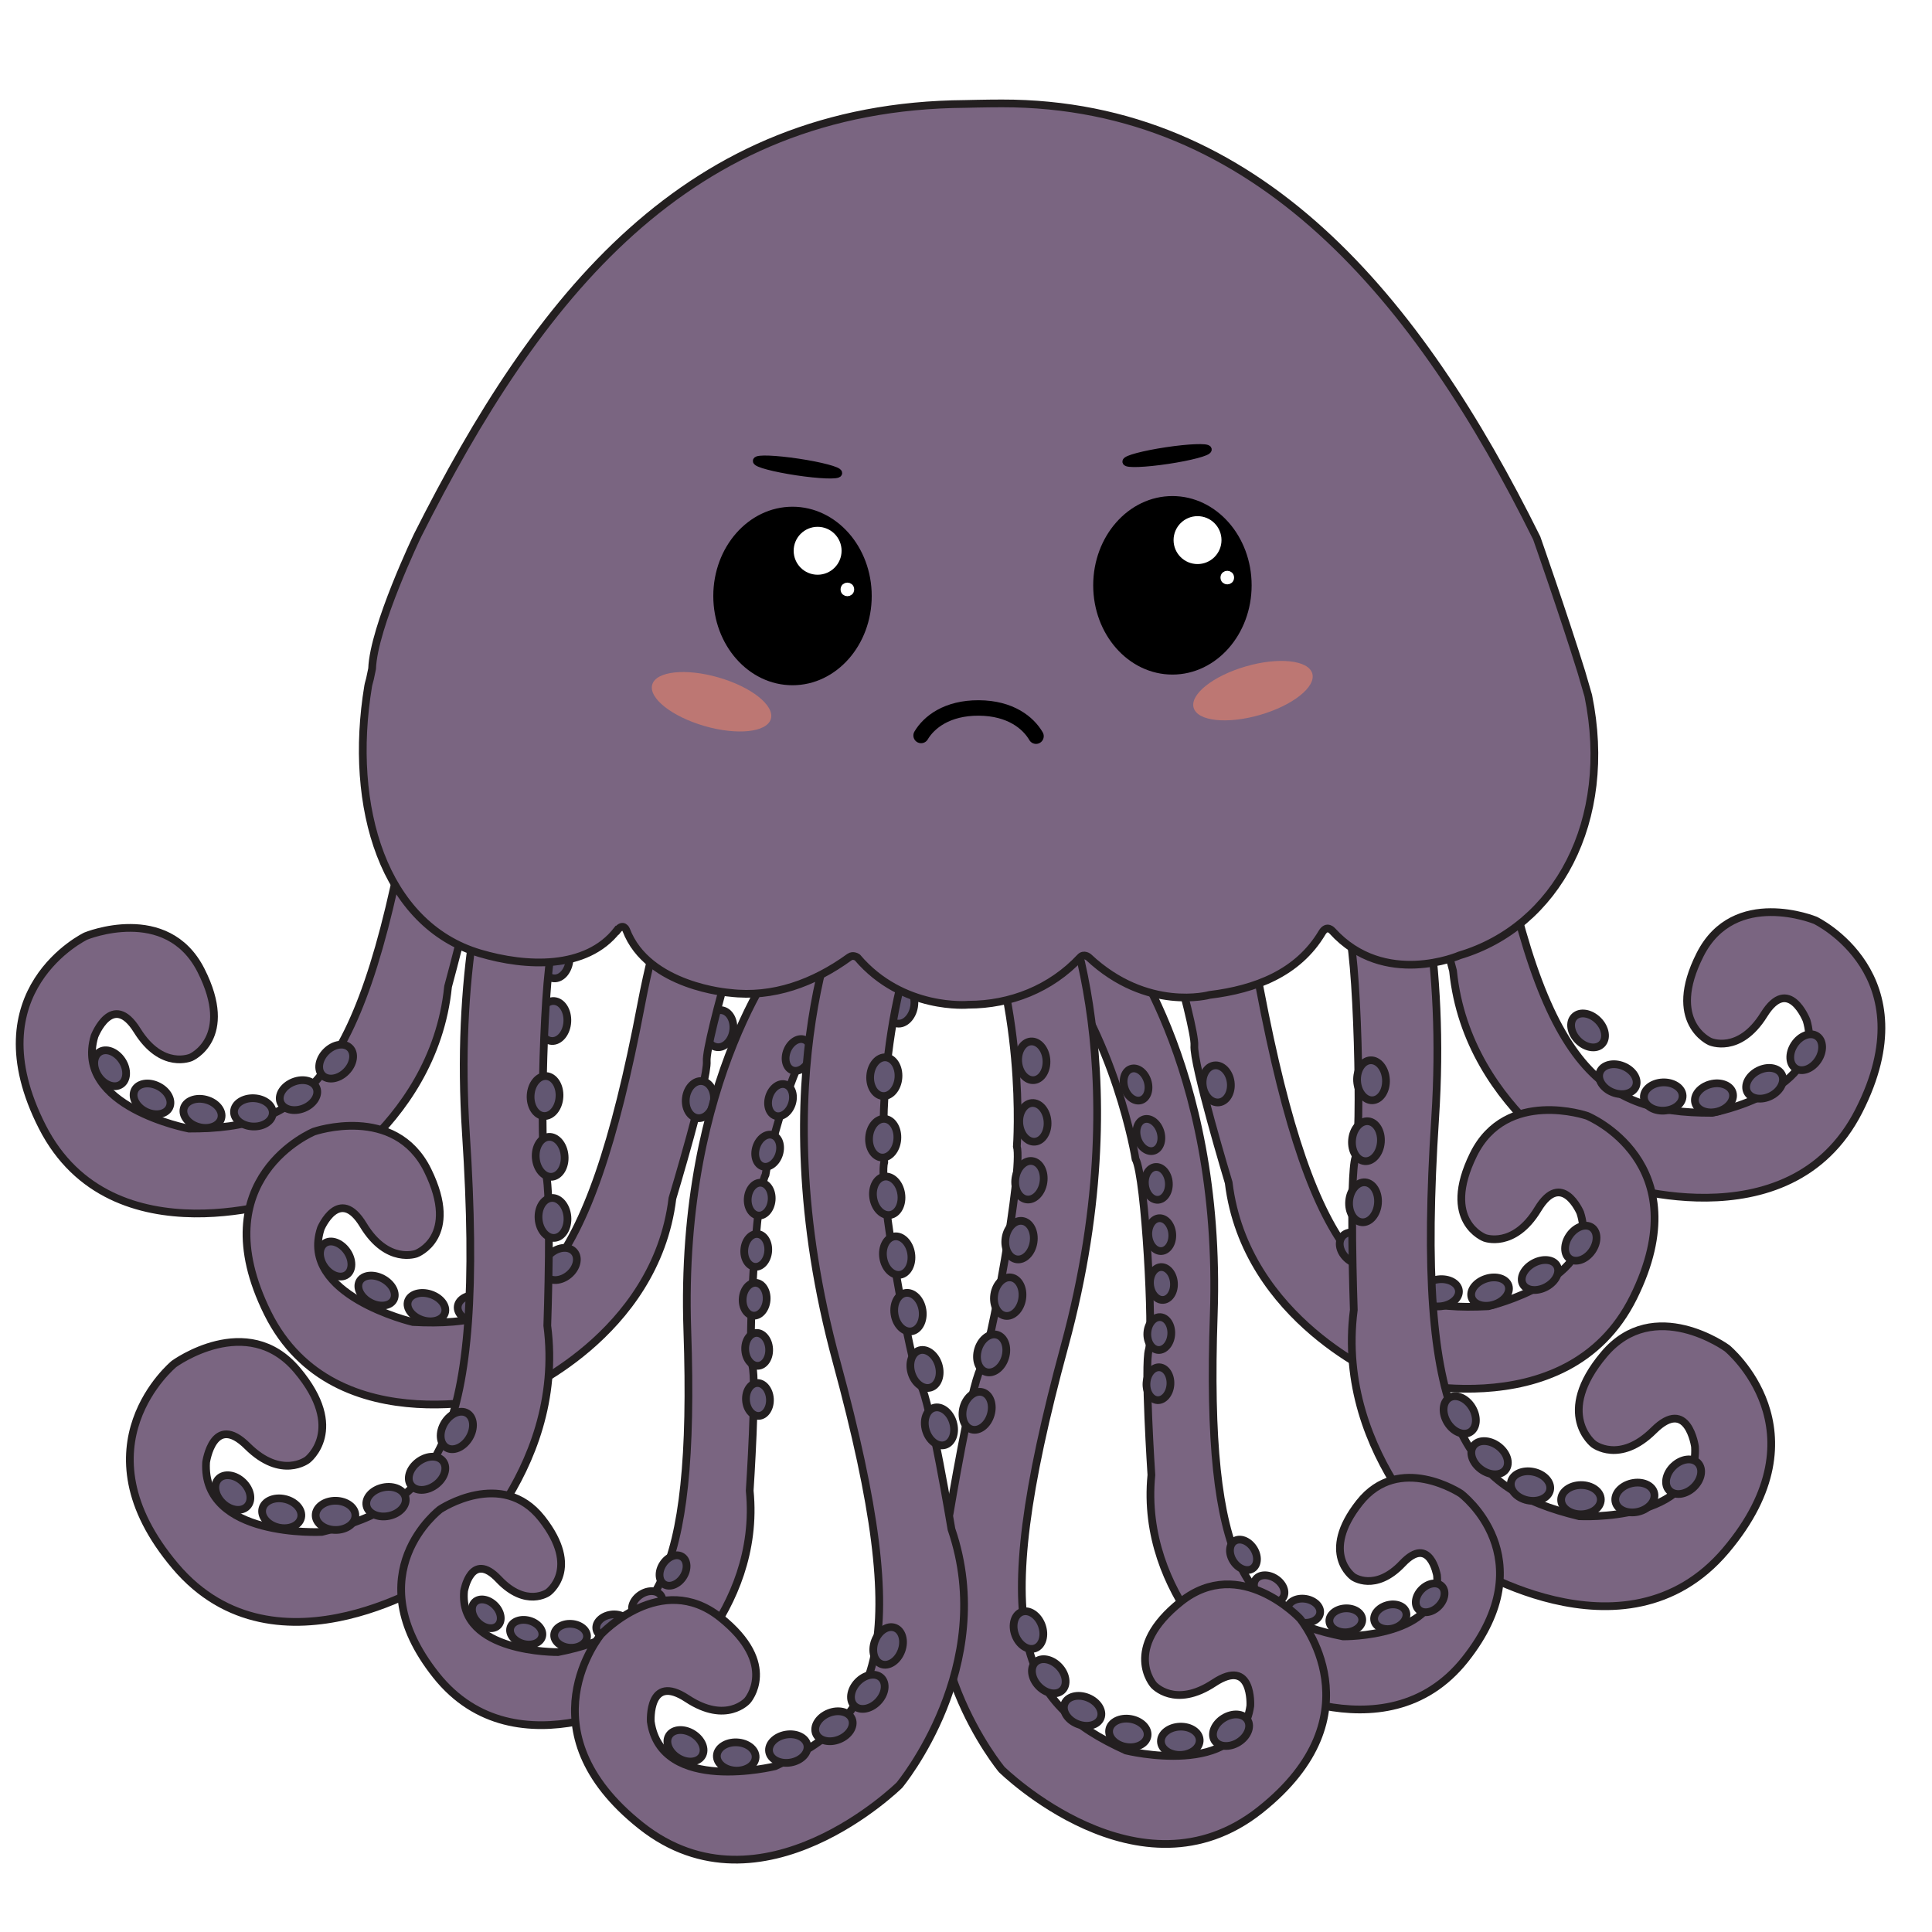 <?xml version="1.0" encoding="UTF-8"?><svg id="Blæksprutte" xmlns="http://www.w3.org/2000/svg" width="250" height="250" xmlns:xlink="http://www.w3.org/1999/xlink" viewBox="0 0 250 250"><defs><style>.cls-1,.cls-2{stroke:#000;}.cls-1,.cls-3,.cls-4,.cls-5,.cls-6,.cls-7,.cls-8,.cls-9,.cls-10,.cls-11,.cls-12,.cls-13,.cls-14,.cls-15,.cls-16,.cls-17,.cls-18,.cls-19{stroke-miterlimit:10;}.cls-2{fill:none;stroke-linecap:round;stroke-linejoin:round;stroke-width:2px;}.cls-3{fill:#fff;stroke:#fff;}.cls-4,.cls-5,.cls-6,.cls-7,.cls-8,.cls-9,.cls-10,.cls-11,.cls-12,.cls-13,.cls-14,.cls-15,.cls-16,.cls-17,.cls-18,.cls-19{stroke:#231f20;}.cls-4,.cls-6,.cls-7,.cls-8,.cls-9,.cls-10,.cls-11,.cls-12,.cls-13,.cls-14,.cls-15,.cls-16,.cls-17,.cls-18,.cls-19{fill:#7a6581;}.cls-5{fill:#625772;}.cls-20{fill:#ff8a66;opacity:.5;stroke-width:0px;}.cls-6{filter:url(#drop-shadow-30);}.cls-7{filter:url(#drop-shadow-22);}.cls-8{filter:url(#drop-shadow-27);}.cls-9{filter:url(#drop-shadow-23);}.cls-10{filter:url(#drop-shadow-25);}.cls-11{filter:url(#drop-shadow-24);}.cls-12{filter:url(#drop-shadow-26);}.cls-13{filter:url(#drop-shadow-29);}.cls-14{filter:url(#drop-shadow-28);}.cls-15{filter:url(#drop-shadow-34);}.cls-16{filter:url(#drop-shadow-33);}.cls-17{filter:url(#drop-shadow-35);}.cls-18{filter:url(#drop-shadow-31);}.cls-19{filter:url(#drop-shadow-32);}.cls-21{filter:url(#drop-shadow-21);}</style><filter id="drop-shadow-21" filterUnits="userSpaceOnUse"><feOffset dx="-1" dy="2"/><feGaussianBlur result="blur" stdDeviation="0"/><feFlood flood-color="#000" flood-opacity=".75"/><feComposite in2="blur" operator="in"/><feComposite in="SourceGraphic"/></filter><filter id="drop-shadow-22" filterUnits="userSpaceOnUse"><feOffset dx="-1" dy="2"/><feGaussianBlur result="blur-2" stdDeviation="0"/><feFlood flood-color="#000" flood-opacity=".75"/><feComposite in2="blur-2" operator="in"/><feComposite in="SourceGraphic"/></filter><filter id="drop-shadow-23" filterUnits="userSpaceOnUse"><feOffset dx="-1" dy="2"/><feGaussianBlur result="blur-3" stdDeviation="0"/><feFlood flood-color="#000" flood-opacity=".75"/><feComposite in2="blur-3" operator="in"/><feComposite in="SourceGraphic"/></filter><filter id="drop-shadow-24" filterUnits="userSpaceOnUse"><feOffset dx="-1" dy="2"/><feGaussianBlur result="blur-4" stdDeviation="0"/><feFlood flood-color="#000" flood-opacity=".75"/><feComposite in2="blur-4" operator="in"/><feComposite in="SourceGraphic"/></filter><filter id="drop-shadow-25" filterUnits="userSpaceOnUse"><feOffset dx="-1" dy="2"/><feGaussianBlur result="blur-5" stdDeviation="0"/><feFlood flood-color="#000" flood-opacity=".75"/><feComposite in2="blur-5" operator="in"/><feComposite in="SourceGraphic"/></filter><filter id="drop-shadow-26" filterUnits="userSpaceOnUse"><feOffset dx="-1" dy="2"/><feGaussianBlur result="blur-6" stdDeviation="0"/><feFlood flood-color="#000" flood-opacity=".75"/><feComposite in2="blur-6" operator="in"/><feComposite in="SourceGraphic"/></filter><filter id="drop-shadow-27" filterUnits="userSpaceOnUse"><feOffset dx="-1" dy="2"/><feGaussianBlur result="blur-7" stdDeviation="0"/><feFlood flood-color="#000" flood-opacity=".75"/><feComposite in2="blur-7" operator="in"/><feComposite in="SourceGraphic"/></filter><filter id="drop-shadow-28" filterUnits="userSpaceOnUse"><feOffset dx="-1" dy="2"/><feGaussianBlur result="blur-8" stdDeviation="0"/><feFlood flood-color="#000" flood-opacity=".75"/><feComposite in2="blur-8" operator="in"/><feComposite in="SourceGraphic"/></filter><filter id="drop-shadow-29" filterUnits="userSpaceOnUse"><feOffset dx="-1" dy="2"/><feGaussianBlur result="blur-9" stdDeviation="0"/><feFlood flood-color="#000" flood-opacity=".75"/><feComposite in2="blur-9" operator="in"/><feComposite in="SourceGraphic"/></filter><filter id="drop-shadow-30" filterUnits="userSpaceOnUse"><feOffset dx="-1" dy="2"/><feGaussianBlur result="blur-10" stdDeviation="0"/><feFlood flood-color="#000" flood-opacity=".75"/><feComposite in2="blur-10" operator="in"/><feComposite in="SourceGraphic"/></filter><filter id="drop-shadow-31" filterUnits="userSpaceOnUse"><feOffset dx="-1" dy="2"/><feGaussianBlur result="blur-11" stdDeviation="0"/><feFlood flood-color="#000" flood-opacity=".75"/><feComposite in2="blur-11" operator="in"/><feComposite in="SourceGraphic"/></filter><filter id="drop-shadow-32" filterUnits="userSpaceOnUse"><feOffset dx="-1" dy="2"/><feGaussianBlur result="blur-12" stdDeviation="0"/><feFlood flood-color="#000" flood-opacity=".75"/><feComposite in2="blur-12" operator="in"/><feComposite in="SourceGraphic"/></filter><filter id="drop-shadow-33" filterUnits="userSpaceOnUse"><feOffset dx="-1" dy="2"/><feGaussianBlur result="blur-13" stdDeviation="0"/><feFlood flood-color="#000" flood-opacity=".75"/><feComposite in2="blur-13" operator="in"/><feComposite in="SourceGraphic"/></filter><filter id="drop-shadow-34" filterUnits="userSpaceOnUse"><feOffset dx="-1" dy="2"/><feGaussianBlur result="blur-14" stdDeviation="0"/><feFlood flood-color="#000" flood-opacity=".75"/><feComposite in2="blur-14" operator="in"/><feComposite in="SourceGraphic"/></filter><filter id="drop-shadow-35" filterUnits="userSpaceOnUse"><feOffset dx="-1" dy="2"/><feGaussianBlur result="blur-15" stdDeviation="0"/><feFlood flood-color="#000" flood-opacity=".75"/><feComposite in2="blur-15" operator="in"/><feComposite in="SourceGraphic"/></filter></defs><ellipse class="cls-4" cx="155.99" cy="42.94" rx="1.83" ry="2.51" transform="translate(9.09 110.74) rotate(-40.16)"/><ellipse class="cls-4" cx="161.23" cy="48.05" rx="1.83" ry="2.51" transform="translate(7.03 115.32) rotate(-40.16)"/><ellipse class="cls-4" cx="166.73" cy="53.68" rx="1.83" ry="2.51" transform="translate(4.69 120.19) rotate(-40.16)"/><ellipse class="cls-4" cx="171.24" cy="59.94" rx="1.83" ry="2.51" transform="translate(-4.57 104.74) rotate(-33.59)"/><ellipse class="cls-4" cx="175.26" cy="66.18" rx="1.83" ry="2.51" transform="translate(-10.1 93.33) rotate(-29.02)"/><ellipse class="cls-4" cx="178.7" cy="73.36" rx="1.83" ry="2.51" transform="translate(-13.15 95.9) rotate(-29.02)"/><ellipse class="cls-4" cx="181.35" cy="80.36" rx="1.83" ry="2.51" transform="translate(-15.11 53.02) rotate(-15.98)"/><ellipse class="cls-4" cx="183.41" cy="87.93" rx="1.83" ry="2.51" transform="translate(-17.12 53.88) rotate(-15.98)"/><ellipse class="cls-4" cx="185.13" cy="95.19" rx="1.83" ry="2.51" transform="translate(-19.05 54.63) rotate(-15.98)"/><ellipse class="cls-4" cx="186.24" cy="102.77" rx="1.83" ry="2.51" transform="translate(-12.25 26.28) rotate(-7.82)"/><ellipse class="cls-4" cx="187.63" cy="110.3" rx="1.83" ry="2.51" transform="translate(-13.26 26.54) rotate(-7.82)"/><ellipse class="cls-5" cx="205.5" cy="133.34" rx="1.83" ry="2.51" transform="translate(-34.11 184.32) rotate(-44.99)"/><ellipse class="cls-4" cx="125.92" cy="75.02" rx="1.82" ry="2.41" transform="translate(-16.3 110.51) rotate(-44.8)"/><ellipse class="cls-4" cx="131.2" cy="79.68" rx="1.82" ry="2.41" transform="translate(-18.04 115.58) rotate(-44.8)"/><ellipse class="cls-4" cx="136.74" cy="84.81" rx="1.82" ry="2.41" transform="translate(-20.05 120.98) rotate(-44.8)"/><ellipse class="cls-4" cx="141.33" cy="90.62" rx="1.82" ry="2.4" transform="translate(-26.01 104.11) rotate(-37.28)"/><ellipse class="cls-4" cx="145.41" cy="96.42" rx="1.82" ry="2.4" transform="translate(-28.99 91.62) rotate(-31.97)"/><ellipse class="cls-4" cx="148.96" cy="103.15" rx="1.82" ry="2.4" transform="translate(-32.02 94.52) rotate(-31.97)"/><ellipse class="cls-4" cx="151.7" cy="109.76" rx="1.82" ry="2.4" transform="translate(-25.16 48.27) rotate(-16.72)"/><ellipse class="cls-4" cx="153.87" cy="116.94" rx="1.82" ry="2.4" transform="translate(-27.13 49.2) rotate(-16.72)"/><ellipse class="cls-4" cx="155.7" cy="123.84" rx="1.82" ry="2.4" transform="translate(-29.04 50.01) rotate(-16.72)"/><ellipse class="cls-5" cx="156.93" cy="131.08" rx="1.82" ry="2.41" transform="translate(-15.42 21.06) rotate(-7.32)"/><ellipse class="cls-4" cx="161.61" cy="78.2" rx="1.87" ry="2.6" transform="translate(-17.91 80.78) rotate(-26.65)"/><ellipse class="cls-4" cx="165.64" cy="84.61" rx="1.87" ry="2.6" transform="translate(-20.35 83.27) rotate(-26.65)"/><ellipse class="cls-4" cx="169.81" cy="91.61" rx="1.87" ry="2.6" transform="translate(-23.05 85.88) rotate(-26.65)"/><ellipse class="cls-4" cx="172.85" cy="99" rx="1.87" ry="2.6" transform="translate(-23.63 66.22) rotate(-20.33)"/><ellipse class="cls-4" cx="175.4" cy="106.25" rx="1.87" ry="2.6" transform="translate(-22.43 52.25) rotate(-15.94)"/><ellipse class="cls-4" cx="177.16" cy="114.3" rx="1.87" ry="2.6" transform="translate(-24.58 53.04) rotate(-15.94)"/><ellipse class="cls-4" cx="178.17" cy="121.98" rx="1.87" ry="2.59" transform="translate(-6.8 10.58) rotate(-3.34)"/><ellipse class="cls-5" cx="178.46" cy="130.08" rx="1.87" ry="2.59" transform="translate(-7.27 10.61) rotate(-3.34)"/><ellipse class="cls-4" cx="135.88" cy="115.8" rx="1.55" ry="2.13" transform="translate(-38.98 79.77) rotate(-28.79)"/><ellipse class="cls-4" cx="139.37" cy="120.92" rx="1.55" ry="2.13" transform="translate(-41.01 82.08) rotate(-28.79)"/><ellipse class="cls-5" cx="143" cy="126.51" rx="1.55" ry="2.13" transform="translate(-43.26 84.52) rotate(-28.79)"/><ellipse class="cls-5" cx="145.71" cy="132.47" rx="1.55" ry="2.13" transform="translate(-39.27 64.93) rotate(-22.22)"/><ellipse class="cls-4" cx="126.74" cy="106.13" rx="1.83" ry="2.51" transform="translate(-23.8 37.84) rotate(-15.54)"/><ellipse class="cls-4" cx="129.37" cy="112.96" rx="1.83" ry="2.51" transform="translate(-25.53 38.79) rotate(-15.54)"/><ellipse class="cls-4" cx="132.02" cy="120.36" rx="1.83" ry="2.51" transform="translate(-27.42 39.77) rotate(-15.54)"/><ellipse class="cls-5" cx="133.52" cy="127.94" rx="1.83" ry="2.51" transform="translate(-18.3 22.37) rotate(-8.96)"/><ellipse class="cls-4" cx="94.01" cy="44.97" rx="2.51" ry="1.83" transform="translate(-.99 87.81) rotate(-49.84)"/><ellipse class="cls-4" cx="88.77" cy="50.08" rx="2.51" ry="1.83" transform="translate(-6.76 85.62) rotate(-49.84)"/><ellipse class="cls-4" cx="83.27" cy="55.71" rx="2.51" ry="1.83" transform="translate(-13.01 83.42) rotate(-49.84)"/><ellipse class="cls-4" cx="78.76" cy="61.97" rx="2.51" ry="1.83" transform="translate(-16.44 93.3) rotate(-56.41)"/><ellipse class="cls-4" cx="74.74" cy="68.21" rx="2.51" ry="1.83" transform="translate(-21.16 100.48) rotate(-60.98)"/><ellipse class="cls-4" cx="71.3" cy="75.39" rx="2.51" ry="1.83" transform="translate(-29.21 101.16) rotate(-60.98)"/><ellipse class="cls-4" cx="68.65" cy="82.39" rx="2.51" ry="1.83" transform="translate(-29.46 125.71) rotate(-74.02)"/><ellipse class="cls-4" cx="66.59" cy="89.97" rx="2.51" ry="1.83" transform="translate(-38.23 129.22) rotate(-74.02)"/><ellipse class="cls-4" cx="64.87" cy="97.22" rx="2.51" ry="1.83" transform="translate(-46.45 132.83) rotate(-74.02)"/><ellipse class="cls-4" cx="63.76" cy="104.8" rx="2.51" ry="1.83" transform="translate(-48.74 153.71) rotate(-82.18)"/><ellipse class="cls-4" cx="62.37" cy="112.33" rx="2.51" ry="1.83" transform="translate(-57.4 158.84) rotate(-82.18)"/><ellipse class="cls-4" cx="124.08" cy="77.05" rx="2.41" ry="1.82" transform="translate(-18.02 110.81) rotate(-45.2)"/><ellipse class="cls-4" cx="118.8" cy="81.71" rx="2.41" ry="1.82" transform="translate(-22.89 108.44) rotate(-45.2)"/><ellipse class="cls-4" cx="113.26" cy="86.85" rx="2.41" ry="1.82" transform="translate(-28.17 106.02) rotate(-45.2)"/><ellipse class="cls-4" cx="108.67" cy="92.65" rx="2.4" ry="1.82" transform="translate(-30.87 123) rotate(-52.72)"/><ellipse class="cls-4" cx="104.59" cy="98.45" rx="2.4" ry="1.82" transform="translate(-34.31 135.04) rotate(-58.03)"/><ellipse class="cls-4" cx="101.04" cy="105.18" rx="2.4" ry="1.82" transform="translate(-41.69 135.2) rotate(-58.03)"/><ellipse class="cls-4" cx="98.3" cy="111.79" rx="2.4" ry="1.82" transform="translate(-37.04 173.78) rotate(-73.28)"/><ellipse class="cls-4" cx="96.13" cy="118.98" rx="2.4" ry="1.82" transform="translate(-45.47 176.82) rotate(-73.28)"/><ellipse class="cls-4" cx="94.3" cy="125.87" rx="2.4" ry="1.82" transform="translate(-53.38 179.99) rotate(-73.28)"/><ellipse class="cls-5" cx="93.07" cy="133.11" rx="2.41" ry="1.82" transform="translate(-50.81 208.46) rotate(-82.68)"/><ellipse class="cls-4" cx="88.39" cy="80.23" rx="2.6" ry="1.87" transform="translate(-22.96 123.25) rotate(-63.35)"/><ellipse class="cls-4" cx="84.36" cy="86.64" rx="2.6" ry="1.87" transform="translate(-30.91 123.19) rotate(-63.35)"/><ellipse class="cls-4" cx="80.19" cy="93.64" rx="2.6" ry="1.87" transform="translate(-39.47 123.32) rotate(-63.35)"/><ellipse class="cls-4" cx="77.15" cy="101.03" rx="2.6" ry="1.87" transform="translate(-44.39 138.27) rotate(-69.67)"/><ellipse class="cls-4" cx="74.6" cy="108.28" rx="2.6" ry="1.87" transform="translate(-50 150.28) rotate(-74.06)"/><ellipse class="cls-4" cx="72.84" cy="116.33" rx="2.6" ry="1.87" transform="translate(-59.02 154.42) rotate(-74.06)"/><ellipse class="cls-5" cx="71.83" cy="124.01" rx="2.59" ry="1.87" transform="translate(-56.15 188.5) rotate(-86.66)"/><ellipse class="cls-5" cx="71.54" cy="132.12" rx="2.59" ry="1.87" transform="translate(-64.52 195.84) rotate(-86.66)"/><ellipse class="cls-4" cx="114.12" cy="117.83" rx="2.13" ry="1.55" transform="translate(-44.11 161.09) rotate(-61.21)"/><ellipse class="cls-4" cx="110.63" cy="122.95" rx="2.13" ry="1.55" transform="translate(-50.41 160.68) rotate(-61.21)"/><ellipse class="cls-5" cx="107" cy="128.55" rx="2.13" ry="1.55" transform="translate(-57.19 160.4) rotate(-61.21)"/><ellipse class="cls-4" cx="123.26" cy="108.16" rx="2.51" ry="1.83" transform="translate(-13.97 197.94) rotate(-74.46)"/><ellipse class="cls-4" cx="120.63" cy="114.99" rx="2.51" ry="1.83" transform="translate(-22.48 200.4) rotate(-74.46)"/><ellipse class="cls-4" cx="117.98" cy="122.39" rx="2.51" ry="1.83" transform="translate(-31.55 203.27) rotate(-74.46)"/><ellipse class="cls-5" cx="116.48" cy="129.97" rx="2.51" ry="1.83" transform="translate(-30.05 224.78) rotate(-81.04)"/><g class="cls-21"><path class="cls-7" d="m213.99,160.89"/><path class="cls-9" d="m168.24,41.49s19.93,15.93,26.28,54.26c6.35,38.33,14.2,44.3,29.04,44.25,0,0,14.93-2.81,12.21-11.96,0,0-2.3-5.91-5.52-.74-3.22,5.17-6.97,3.48-6.97,3.48,0,0-5.72-2.5-1.29-11.25,4.43-8.75,14.91-4.44,14.91-4.44,0,0,14.64,7,5.62,24.69-9.02,17.69-32.57,9.14-32.57,9.14,0,0-18.05-8.65-19.93-27.3,0,0-4.4-16.22-4.15-18.68s-5.73-25.78-7.73-28.13c0,0-6.62-17.87-20.19-28.9-13.57-11.03,1.37-10.29,1.37-10.29l8.92,5.88Z"/><ellipse class="cls-5" cx="234.73" cy="134.19" rx="2.51" ry="1.83" transform="translate(-6.86 255.58) rotate(-56.44)"/><ellipse class="cls-5" cx="229.33" cy="138.17" rx="2.51" ry="1.83" transform="translate(-37.74 119.32) rotate(-27.03)"/><ellipse class="cls-5" cx="222.79" cy="140.05" rx="2.51" ry="1.83" transform="translate(-28.63 62.36) rotate(-14.98)"/><ellipse class="cls-5" cx="216.22" cy="139.9" rx="2.51" ry="1.83" transform="translate(-6.37 10.37) rotate(-2.71)"/><ellipse class="cls-5" cx="210.37" cy="137.66" rx="1.83" ry="2.51" transform="translate(4.54 282.03) rotate(-68.25)"/><path class="cls-11" d="m138.03,73.01s20.04,14.32,26.99,50.89c6.95,36.57,14.84,41.92,29.55,41.13,0,0,14.77-3.46,11.91-12.12,0,0-2.38-5.57-5.49-.43-3.11,5.13-6.86,3.7-6.86,3.7,0,0-5.72-2.12-1.47-10.77,4.25-8.64,14.72-5.02,14.72-5.02,0,0,14.64,6,5.99,23.48s-32.15,10.43-32.15,10.43c0,0-18.05-7.41-20.23-25.27,0,0-4.64-15.39-4.44-17.76s-6.12-24.52-8.14-26.68c0,0-6.87-16.87-20.52-26.8-13.65-9.94,1.19-9.98,1.19-9.98l8.95,5.21Z"/><ellipse class="cls-5" cx="158.44" cy="138.26" rx="1.82" ry="2.41" transform="translate(-16.32 21.31) rotate(-7.32)"/><ellipse class="cls-5" cx="205.56" cy="158.88" rx="2.48" ry="1.77" transform="translate(-42.83 235.04) rotate(-54.75)"/><ellipse class="cls-5" cx="200.27" cy="162.98" rx="2.51" ry="1.74" transform="translate(-53.51 115.36) rotate(-28.51)"/><ellipse class="cls-5" cx="193.82" cy="165.12" rx="2.51" ry="1.75" transform="translate(-41.56 68.03) rotate(-18.01)"/><ellipse class="cls-5" cx="187.29" cy="165.3" rx="2.5" ry="1.75" transform="translate(-19.21 24.73) rotate(-7.19)"/><ellipse class="cls-4" cx="181.46" cy="163.45" rx="1.78" ry="2.46" transform="translate(-24.71 294.35) rotate(-74.42)"/><ellipse class="cls-5" cx="176.55" cy="159.53" rx="1.81" ry="2.42" transform="translate(-59.03 193.03) rotate(-50.19)"/><path class="cls-10" d="m174.16,79.75s16.17,20.87,13.55,60.91c-2.62,40.03,3.82,47.95,18.64,51.54,0,0,15.56.84,14.98-9.01,0,0-.92-6.49-5.34-2.1s-7.77,1.78-7.77,1.78c0,0-5.13-3.92,1.34-11.61s15.92-.8,15.92-.8c0,0,12.97,10.62-.16,26.16-13.13,15.54-34.63,1.18-34.63,1.18,0,0-16-13.11-13.51-32.29,0,0-.6-17.36.22-19.76s.31-27.28-1.14-30.13c0,0-2.43-19.56-13.39-33.97-10.96-14.4,3.77-10,3.77-10l7.53,8.09Z"/><ellipse class="cls-5" cx="178.47" cy="137.79" rx="1.87" ry="2.59" transform="translate(-7.72 10.63) rotate(-3.34)"/><ellipse class="cls-5" cx="177.81" cy="145.67" rx="2.59" ry="1.87" transform="translate(18.3 311.17) rotate(-85.38)"/><ellipse class="cls-5" cx="177.44" cy="153.57" rx="2.59" ry="1.87" transform="translate(10.08 318.07) rotate(-85.38)"/><ellipse class="cls-5" cx="218.86" cy="189.1" rx="2.57" ry="1.89" transform="translate(-70.02 203.53) rotate(-43.69)"/><ellipse class="cls-5" cx="212.55" cy="191.78" rx="2.57" ry="1.89" transform="translate(-37.91 53.12) rotate(-13.09)"/><ellipse class="cls-5" cx="205.58" cy="192.06" rx="2.57" ry="1.89" transform="translate(-2.1 2.27) rotate(-.63)"/><ellipse class="cls-5" cx="199.05" cy="190.29" rx="1.88" ry="2.58" transform="translate(-28.17 345.87) rotate(-78.11)"/><ellipse class="cls-5" cx="193.75" cy="186.62" rx="1.87" ry="2.59" transform="translate(-71.28 232.71) rotate(-53.79)"/><ellipse class="cls-5" cx="189.89" cy="181.08" rx="1.87" ry="2.6" transform="translate(-66.42 124.93) rotate(-31.28)"/><path class="cls-12" d="m146.29,116.64s13.9,16.56,12.77,49.48c-1.13,32.91,4.4,39.19,16.74,41.63,0,0,12.88.16,12.15-7.9,0,0-.92-5.29-4.47-1.54-3.54,3.75-6.38,1.73-6.38,1.73,0,0-4.34-3.04.8-9.57,5.14-6.53,13.14-1.2,13.14-1.2,0,0,11,8.26.54,21.46-10.45,13.19-28.59,2.15-28.59,2.15,0,0-13.56-10.2-12-26.02,0,0-.94-14.21-.33-16.21.61-2-.45-22.38-1.72-24.67,0,0-2.52-15.96-11.95-27.39-9.43-11.44,2.86-8.33,2.86-8.33l6.43,6.38Z"/><ellipse class="cls-5" cx="148" cy="138.33" rx="1.55" ry="2.13" transform="translate(-34.97 51.39) rotate(-17.65)"/><ellipse class="cls-5" cx="149.67" cy="144.87" rx="1.55" ry="2.13" transform="translate(-36.88 52.2) rotate(-17.65)"/><ellipse class="cls-5" cx="150.7" cy="151.13" rx="1.55" ry="2.13" transform="translate(-11.66 12.6) rotate(-4.61)"/><ellipse class="cls-5" cx="151.14" cy="157.77" rx="1.55" ry="2.13" transform="translate(-12.19 12.65) rotate(-4.61)"/><ellipse class="cls-5" cx="151.35" cy="164.09" rx="1.55" ry="2.13" transform="translate(-12.69 12.69) rotate(-4.61)"/><ellipse class="cls-5" cx="151.01" cy="170.57" rx="2.13" ry="1.55" transform="translate(-28.58 310.72) rotate(-86.45)"/><ellipse class="cls-5" cx="150.91" cy="177.06" rx="2.13" ry="1.55" transform="translate(-35.16 316.71) rotate(-86.45)"/><ellipse class="cls-5" cx="186.06" cy="204.78" rx="2.13" ry="1.55" transform="translate(-90.32 191.86) rotate(-45.07)"/><ellipse class="cls-5" cx="180.91" cy="207.19" rx="2.13" ry="1.55" transform="translate(-49.22 56.54) rotate(-15.66)"/><ellipse class="cls-5" cx="175.16" cy="207.66" rx="2.13" ry="1.55" transform="translate(-12.74 11.45) rotate(-3.61)"/><ellipse class="cls-5" cx="169.72" cy="206.43" rx="1.55" ry="2.13" transform="translate(-59.92 343.13) rotate(-81.34)"/><ellipse class="cls-4" cx="165.24" cy="203.6" rx="1.55" ry="2.13" transform="translate(-95.57 230.73) rotate(-56.88)"/><ellipse class="cls-5" cx="161.91" cy="199.19" rx="1.55" ry="2.13" transform="translate(-83.21 122.97) rotate(-33.62)"/><path class="cls-8" d="m138.47,109.92s11.48,22.78,1.28,60.27c-10.2,37.49-5.55,46.19,7.96,52.33,0,0,14.75,3.66,16.08-5.78,0,0,.37-6.33-4.71-2.97s-7.79.26-7.79.26c0,0-4.16-4.66,3.51-10.77,7.67-6.11,15.41,2.18,15.41,2.18,0,0,10.39,12.46-5.18,24.79-15.57,12.32-33.41-5.26-33.41-5.26,0,0-12.81-15.38-6.74-33.12,0,0,2.76-16.58,4-18.71,1.24-2.13,5.53-25.82,4.7-28.79,0,0,1.43-19-6.31-34.69-7.74-15.68,5.54-8.79,5.54-8.79l5.66,9.06Z"/><ellipse class="cls-5" cx="134.57" cy="135.28" rx="1.83" ry="2.51" transform="translate(-9.97 10.71) rotate(-4.4)"/><ellipse class="cls-5" cx="134.71" cy="143.24" rx="1.83" ry="2.51" transform="translate(-10.58 10.75) rotate(-4.4)"/><ellipse class="cls-5" cx="134.2" cy="150.71" rx="2.51" ry="1.83" transform="translate(-34.97 260.73) rotate(-81.35)"/><ellipse class="cls-5" cx="132.92" cy="158.46" rx="2.51" ry="1.83" transform="translate(-43.72 266.05) rotate(-81.35)"/><ellipse class="cls-5" cx="131.45" cy="165.77" rx="2.51" ry="1.83" transform="translate(-52.19 270.81) rotate(-81.35)"/><ellipse class="cls-5" cx="129.31" cy="173.12" rx="2.51" ry="1.83" transform="translate(-73.8 246.85) rotate(-73.19)"/><ellipse class="cls-5" cx="127.44" cy="180.55" rx="2.51" ry="1.83" transform="translate(-82.25 250.34) rotate(-73.19)"/><ellipse class="cls-5" cx="160.3" cy="221.88" rx="2.51" ry="1.83" transform="translate(-92.88 117.83) rotate(-31.81)"/><ellipse class="cls-5" cx="153.73" cy="223.26" rx="2.51" ry="1.83" transform="translate(-9.25 6.66) rotate(-2.41)"/><ellipse class="cls-5" cx="147" cy="222.24" rx="1.83" ry="2.51" transform="translate(-96.71 329.95) rotate(-80.36)"/><ellipse class="cls-5" cx="141.09" cy="219.36" rx="1.83" ry="2.51" transform="translate(-115.08 268.38) rotate(-68.08)"/><ellipse class="cls-5" cx="136.71" cy="214.9" rx="1.83" ry="2.51" transform="translate(-110.51 153.65) rotate(-43.62)"/><ellipse class="cls-5" cx="134.08" cy="208.94" rx="1.83" ry="2.51" transform="translate(-64.34 59.73) rotate(-20.37)"/><path class="cls-14" d="m218.5,156.08"/><path class="cls-13" d="m36.01,162.93"/><path class="cls-6" d="m81.76,43.53s-19.93,15.93-26.28,54.26c-6.35,38.33-14.2,44.3-29.04,44.25,0,0-14.93-2.81-12.21-11.96,0,0,2.3-5.91,5.52-.74s6.97,3.48,6.97,3.48c0,0,5.72-2.5,1.29-11.25-4.43-8.75-14.91-4.44-14.91-4.44,0,0-14.64,7-5.62,24.69,9.02,17.69,32.57,9.14,32.57,9.14,0,0,18.05-8.65,19.93-27.3,0,0,4.4-16.22,4.15-18.68-.24-2.46,5.73-25.78,7.73-28.13,0,0,6.62-17.87,20.19-28.9,13.57-11.03-1.37-10.29-1.37-10.29l-8.92,5.88Z"/><ellipse class="cls-5" cx="15.27" cy="136.22" rx="1.83" ry="2.51" transform="translate(-72.77 31.16) rotate(-33.56)"/><ellipse class="cls-5" cx="20.67" cy="140.2" rx="1.83" ry="2.51" transform="translate(-113.61 94.89) rotate(-62.97)"/><ellipse class="cls-5" cx="27.21" cy="142.08" rx="1.83" ry="2.51" transform="translate(-117.08 131.63) rotate(-75.02)"/><ellipse class="cls-5" cx="33.78" cy="141.93" rx="1.83" ry="2.51" transform="translate(-109.58 168.97) rotate(-87.29)"/><ellipse class="cls-5" cx="39.63" cy="139.7" rx="2.51" ry="1.83" transform="translate(-48.95 24.64) rotate(-21.75)"/><ellipse class="cls-5" cx="44.5" cy="135.37" rx="2.51" ry="1.83" transform="translate(-82.7 71.14) rotate(-45.01)"/><path class="cls-18" d="m111.97,75.05s-20.04,14.32-26.99,50.89c-6.95,36.57-14.84,41.92-29.55,41.13,0,0-14.77-3.46-11.91-12.12,0,0,2.38-5.57,5.49-.43,3.11,5.13,6.86,3.7,6.86,3.7,0,0,5.72-2.12,1.47-10.77-4.25-8.64-14.72-5.02-14.72-5.02,0,0-14.64,6-5.99,23.48,8.65,17.48,32.15,10.43,32.15,10.43,0,0,18.05-7.41,20.23-25.27,0,0,4.64-15.39,4.44-17.76s6.12-24.52,8.14-26.68c0,0,6.87-16.87,20.52-26.8,13.65-9.94-1.19-9.98-1.19-9.98l-8.95,5.21Z"/><ellipse class="cls-5" cx="91.56" cy="140.29" rx="2.41" ry="1.82" transform="translate(-59.25 213.23) rotate(-82.68)"/><ellipse class="cls-5" cx="44.44" cy="160.91" rx="1.77" ry="2.48" transform="translate(-84.72 55.16) rotate(-35.25)"/><ellipse class="cls-5" cx="49.73" cy="165.01" rx="1.74" ry="2.51" transform="translate(-119.01 129.94) rotate(-61.49)"/><ellipse class="cls-5" cx="56.18" cy="167.15" rx="1.75" ry="2.51" transform="translate(-120.15 168.89) rotate(-71.99)"/><ellipse class="cls-5" cx="62.71" cy="167.34" rx="1.75" ry="2.5" transform="translate(-111.16 208.62) rotate(-82.81)"/><ellipse class="cls-4" cx="68.54" cy="165.48" rx="2.46" ry="1.78" transform="translate(-41.92 24.48) rotate(-15.58)"/><ellipse class="cls-5" cx="73.45" cy="161.57" rx="2.42" ry="1.81" transform="translate(-86.41 84.47) rotate(-39.81)"/><path class="cls-19" d="m75.84,81.78s-16.17,20.87-13.55,60.91c2.62,40.03-3.82,47.95-18.64,51.54,0,0-15.56.84-14.98-9.01,0,0,.92-6.49,5.34-2.1,4.42,4.39,7.77,1.78,7.77,1.78,0,0,5.13-3.92-1.34-11.61-6.47-7.7-15.92-.8-15.92-.8,0,0-12.97,10.62.16,26.16,13.13,15.54,34.63,1.18,34.63,1.18,0,0,16-13.11,13.51-32.29,0,0,.6-17.36-.22-19.76-.82-2.41-.31-27.28,1.14-30.13,0,0,2.43-19.56,13.39-33.97,10.96-14.4-3.77-10-3.77-10l-7.53,8.09Z"/><ellipse class="cls-5" cx="71.53" cy="139.82" rx="2.59" ry="1.87" transform="translate(-72.22 203.09) rotate(-86.66)"/><ellipse class="cls-5" cx="72.19" cy="147.7" rx="1.87" ry="2.59" transform="translate(-11.66 6.29) rotate(-4.62)"/><ellipse class="cls-5" cx="72.56" cy="155.6" rx="1.87" ry="2.59" transform="translate(-12.3 6.35) rotate(-4.62)"/><ellipse class="cls-5" cx="31.14" cy="191.13" rx="1.89" ry="2.57" transform="translate(-128.58 81.63) rotate(-46.31)"/><ellipse class="cls-5" cx="37.45" cy="193.81" rx="1.89" ry="2.57" transform="translate(-159.8 186.4) rotate(-76.91)"/><ellipse class="cls-5" cx="44.42" cy="194.09" rx="1.89" ry="2.57" transform="translate(-150.15 236.37) rotate(-89.37)"/><ellipse class="cls-5" cx="50.95" cy="192.32" rx="2.58" ry="1.88" transform="translate(-38.53 14.62) rotate(-11.89)"/><ellipse class="cls-5" cx="56.25" cy="188.65" rx="2.59" ry="1.87" transform="translate(-100.57 69.66) rotate(-36.21)"/><ellipse class="cls-5" cx="60.11" cy="183.11" rx="2.6" ry="1.87" transform="translate(-127.59 139.4) rotate(-58.72)"/><path class="cls-16" d="m103.71,118.67s-13.9,16.56-12.77,49.48c1.13,32.91-4.4,39.19-16.74,41.63,0,0-12.88.16-12.15-7.9,0,0,.92-5.29,4.47-1.54,3.54,3.75,6.38,1.73,6.38,1.73,0,0,4.34-3.04-.8-9.57-5.14-6.53-13.14-1.2-13.14-1.2,0,0-11,8.26-.54,21.46,10.45,13.19,28.59,2.15,28.59,2.15,0,0,13.56-10.2,12-26.02,0,0,.94-14.21.33-16.21-.61-2,.45-22.38,1.72-24.67,0,0,2.52-15.96,11.95-27.39,9.43-11.44-2.86-8.33-2.86-8.33l-6.43,6.38Z"/><ellipse class="cls-5" cx="104.29" cy="134.51" rx="2.13" ry="1.55" transform="translate(-59.66 180.19) rotate(-67.78)"/><ellipse class="cls-5" cx="102" cy="140.36" rx="2.13" ry="1.55" transform="translate(-62.68 195) rotate(-72.35)"/><ellipse class="cls-5" cx="100.33" cy="146.9" rx="2.13" ry="1.55" transform="translate(-70.07 197.97) rotate(-72.35)"/><ellipse class="cls-5" cx="99.3" cy="153.16" rx="2.13" ry="1.55" transform="translate(-61.34 239.84) rotate(-85.39)"/><ellipse class="cls-5" cx="98.86" cy="159.8" rx="2.13" ry="1.55" transform="translate(-68.37 245.5) rotate(-85.39)"/><ellipse class="cls-5" cx="98.65" cy="166.12" rx="2.13" ry="1.55" transform="translate(-74.86 251.1) rotate(-85.39)"/><ellipse class="cls-5" cx="98.99" cy="172.6" rx="1.55" ry="2.13" transform="translate(-10.51 6.47) rotate(-3.55)"/><ellipse class="cls-5" cx="99.09" cy="179.09" rx="1.55" ry="2.13" transform="translate(-10.91 6.48) rotate(-3.55)"/><ellipse class="cls-5" cx="63.94" cy="206.81" rx="1.55" ry="2.13" transform="translate(-127.39 105.57) rotate(-44.93)"/><ellipse class="cls-5" cx="69.09" cy="209.22" rx="1.55" ry="2.13" transform="translate(-151.01 219.26) rotate(-74.34)"/><ellipse class="cls-5" cx="74.84" cy="209.69" rx="1.55" ry="2.13" transform="translate(-139.15 271.16) rotate(-86.39)"/><ellipse class="cls-5" cx="80.28" cy="208.46" rx="2.13" ry="1.55" transform="translate(-30.48 14.47) rotate(-8.66)"/><ellipse class="cls-4" cx="84.76" cy="205.63" rx="2.13" ry="1.55" transform="translate(-98.59 79.73) rotate(-33.12)"/><ellipse class="cls-5" cx="88.09" cy="201.23" rx="2.13" ry="1.55" transform="translate(-128.25 163.16) rotate(-56.38)"/><path class="cls-15" d="m111.53,111.95s-11.48,22.78-1.28,60.27c10.2,37.49,5.55,46.19-7.96,52.33,0,0-14.75,3.66-16.08-5.78,0,0-.37-6.33,4.71-2.97,5.08,3.35,7.79.26,7.79.26,0,0,4.16-4.66-3.51-10.77-7.67-6.11-15.41,2.18-15.41,2.18,0,0-10.39,12.46,5.18,24.79,15.57,12.32,33.41-5.26,33.41-5.26,0,0,12.81-15.38,6.74-33.12,0,0-2.76-16.58-4-18.71-1.24-2.13-5.53-25.82-4.7-28.79,0,0-1.43-19,6.31-34.69,7.74-15.68-5.54-8.79-5.54-8.79l-5.66,9.06Z"/><ellipse class="cls-5" cx="115.43" cy="137.31" rx="2.51" ry="1.83" transform="translate(-30.33 241.88) rotate(-85.6)"/><ellipse class="cls-5" cx="115.29" cy="145.27" rx="2.51" ry="1.83" transform="translate(-38.4 249.09) rotate(-85.6)"/><ellipse class="cls-5" cx="115.8" cy="152.75" rx="1.83" ry="2.51" transform="translate(-21.65 19.14) rotate(-8.65)"/><ellipse class="cls-5" cx="117.08" cy="160.49" rx="1.83" ry="2.51" transform="translate(-22.79 19.42) rotate(-8.65)"/><ellipse class="cls-5" cx="118.55" cy="167.8" rx="1.83" ry="2.51" transform="translate(-23.88 19.73) rotate(-8.65)"/><ellipse class="cls-5" cx="120.69" cy="175.15" rx="1.83" ry="2.51" transform="translate(-45.49 42.38) rotate(-16.81)"/><ellipse class="cls-5" cx="122.56" cy="182.58" rx="1.83" ry="2.51" transform="translate(-47.56 43.24) rotate(-16.81)"/><ellipse class="cls-5" cx="89.7" cy="223.91" rx="1.83" ry="2.51" transform="translate(-147.86 182.11) rotate(-58.19)"/><ellipse class="cls-5" cx="96.27" cy="225.29" rx="1.83" ry="2.51" transform="translate(-132.87 312) rotate(-87.59)"/><ellipse class="cls-5" cx="103" cy="224.27" rx="2.51" ry="1.83" transform="translate(-36.1 20.41) rotate(-9.64)"/><ellipse class="cls-5" cx="108.91" cy="221.39" rx="2.51" ry="1.83" transform="translate(-74.77 56.65) rotate(-21.92)"/><ellipse class="cls-5" cx="113.29" cy="216.93" rx="2.51" ry="1.83" transform="translate(-121.9 149.28) rotate(-46.38)"/><ellipse class="cls-5" cx="115.92" cy="210.97" rx="2.51" ry="1.83" transform="translate(-122.2 246.22) rotate(-69.63)"/><path class="cls-17" d="m31.5,158.11"/></g><path class="cls-4" d="m79.85,120.37c-3.99,5.12-11.78,4.76-17.77,2.98-12.42-3.7-17.04-18.88-14.44-34.56.05-.33.17-.64.24-.97l.27-1.29c.19-5.4,5.89-17.26,5.89-17.26,15.48-30.73,34.75-55.56,70.87-55.82,0,0,2.63-.07,4.72-.07,33.18-.04,53.95,25.41,69.22,56.24,0,0,3.46,9.86,5.77,17.3l.9,3.09c3.32,16.25-4.09,29.87-16.64,33.61,0,0-9.74,4.26-16.48-3.16,0,0-.69-.83-1.32.22-3.13,5.26-8.65,7.34-14.55,8.06,0,0-8.06,2.26-15.67-4.88,0,0-.6-.5-1.08.02-3.79,4.06-9.03,6.13-14.48,6.13,0,0-8.47.8-14.36-6.12,0,0-.54-.38-1.02-.04-4.63,3.36-9.91,5.29-15.46,4.62,0,0-10.63-.75-13.44-8.16,0,0-.38-.91-1.14.07Z"/><path class="cls-2" d="m119.19,95.17c1.01-1.71,3.35-3.58,7.46-3.56,4.11.02,6.41,1.93,7.41,3.65"/><ellipse class="cls-1" cx="103.19" cy="60.43" rx=".59" ry="5.34" transform="translate(28.1 153.49) rotate(-81.45)"/><ellipse class="cls-20" cx="92.08" cy="90.82" rx="3.27" ry="7.99" transform="translate(-20.74 154.05) rotate(-73.88)"/><ellipse class="cls-1" cx="102.55" cy="77.12" rx="9.75" ry="11.05"/><circle class="cls-3" cx="105.8" cy="71.27" r="2.6"/><circle class="cls-3" cx="109.65" cy="76.27" r=".38"/><ellipse class="cls-1" cx="151.71" cy="75.74" rx="9.75" ry="11.05"/><circle class="cls-3" cx="154.96" cy="69.89" r="2.6"/><circle class="cls-3" cx="158.81" cy="74.74" r=".38"/><ellipse class="cls-1" cx="151.02" cy="58.96" rx="5.34" ry=".59" transform="translate(-7.09 23.1) rotate(-8.55)"/><ellipse class="cls-20" cx="162.14" cy="89.35" rx="7.99" ry="3.27" transform="translate(-18.44 48.55) rotate(-16.12)"/></svg>